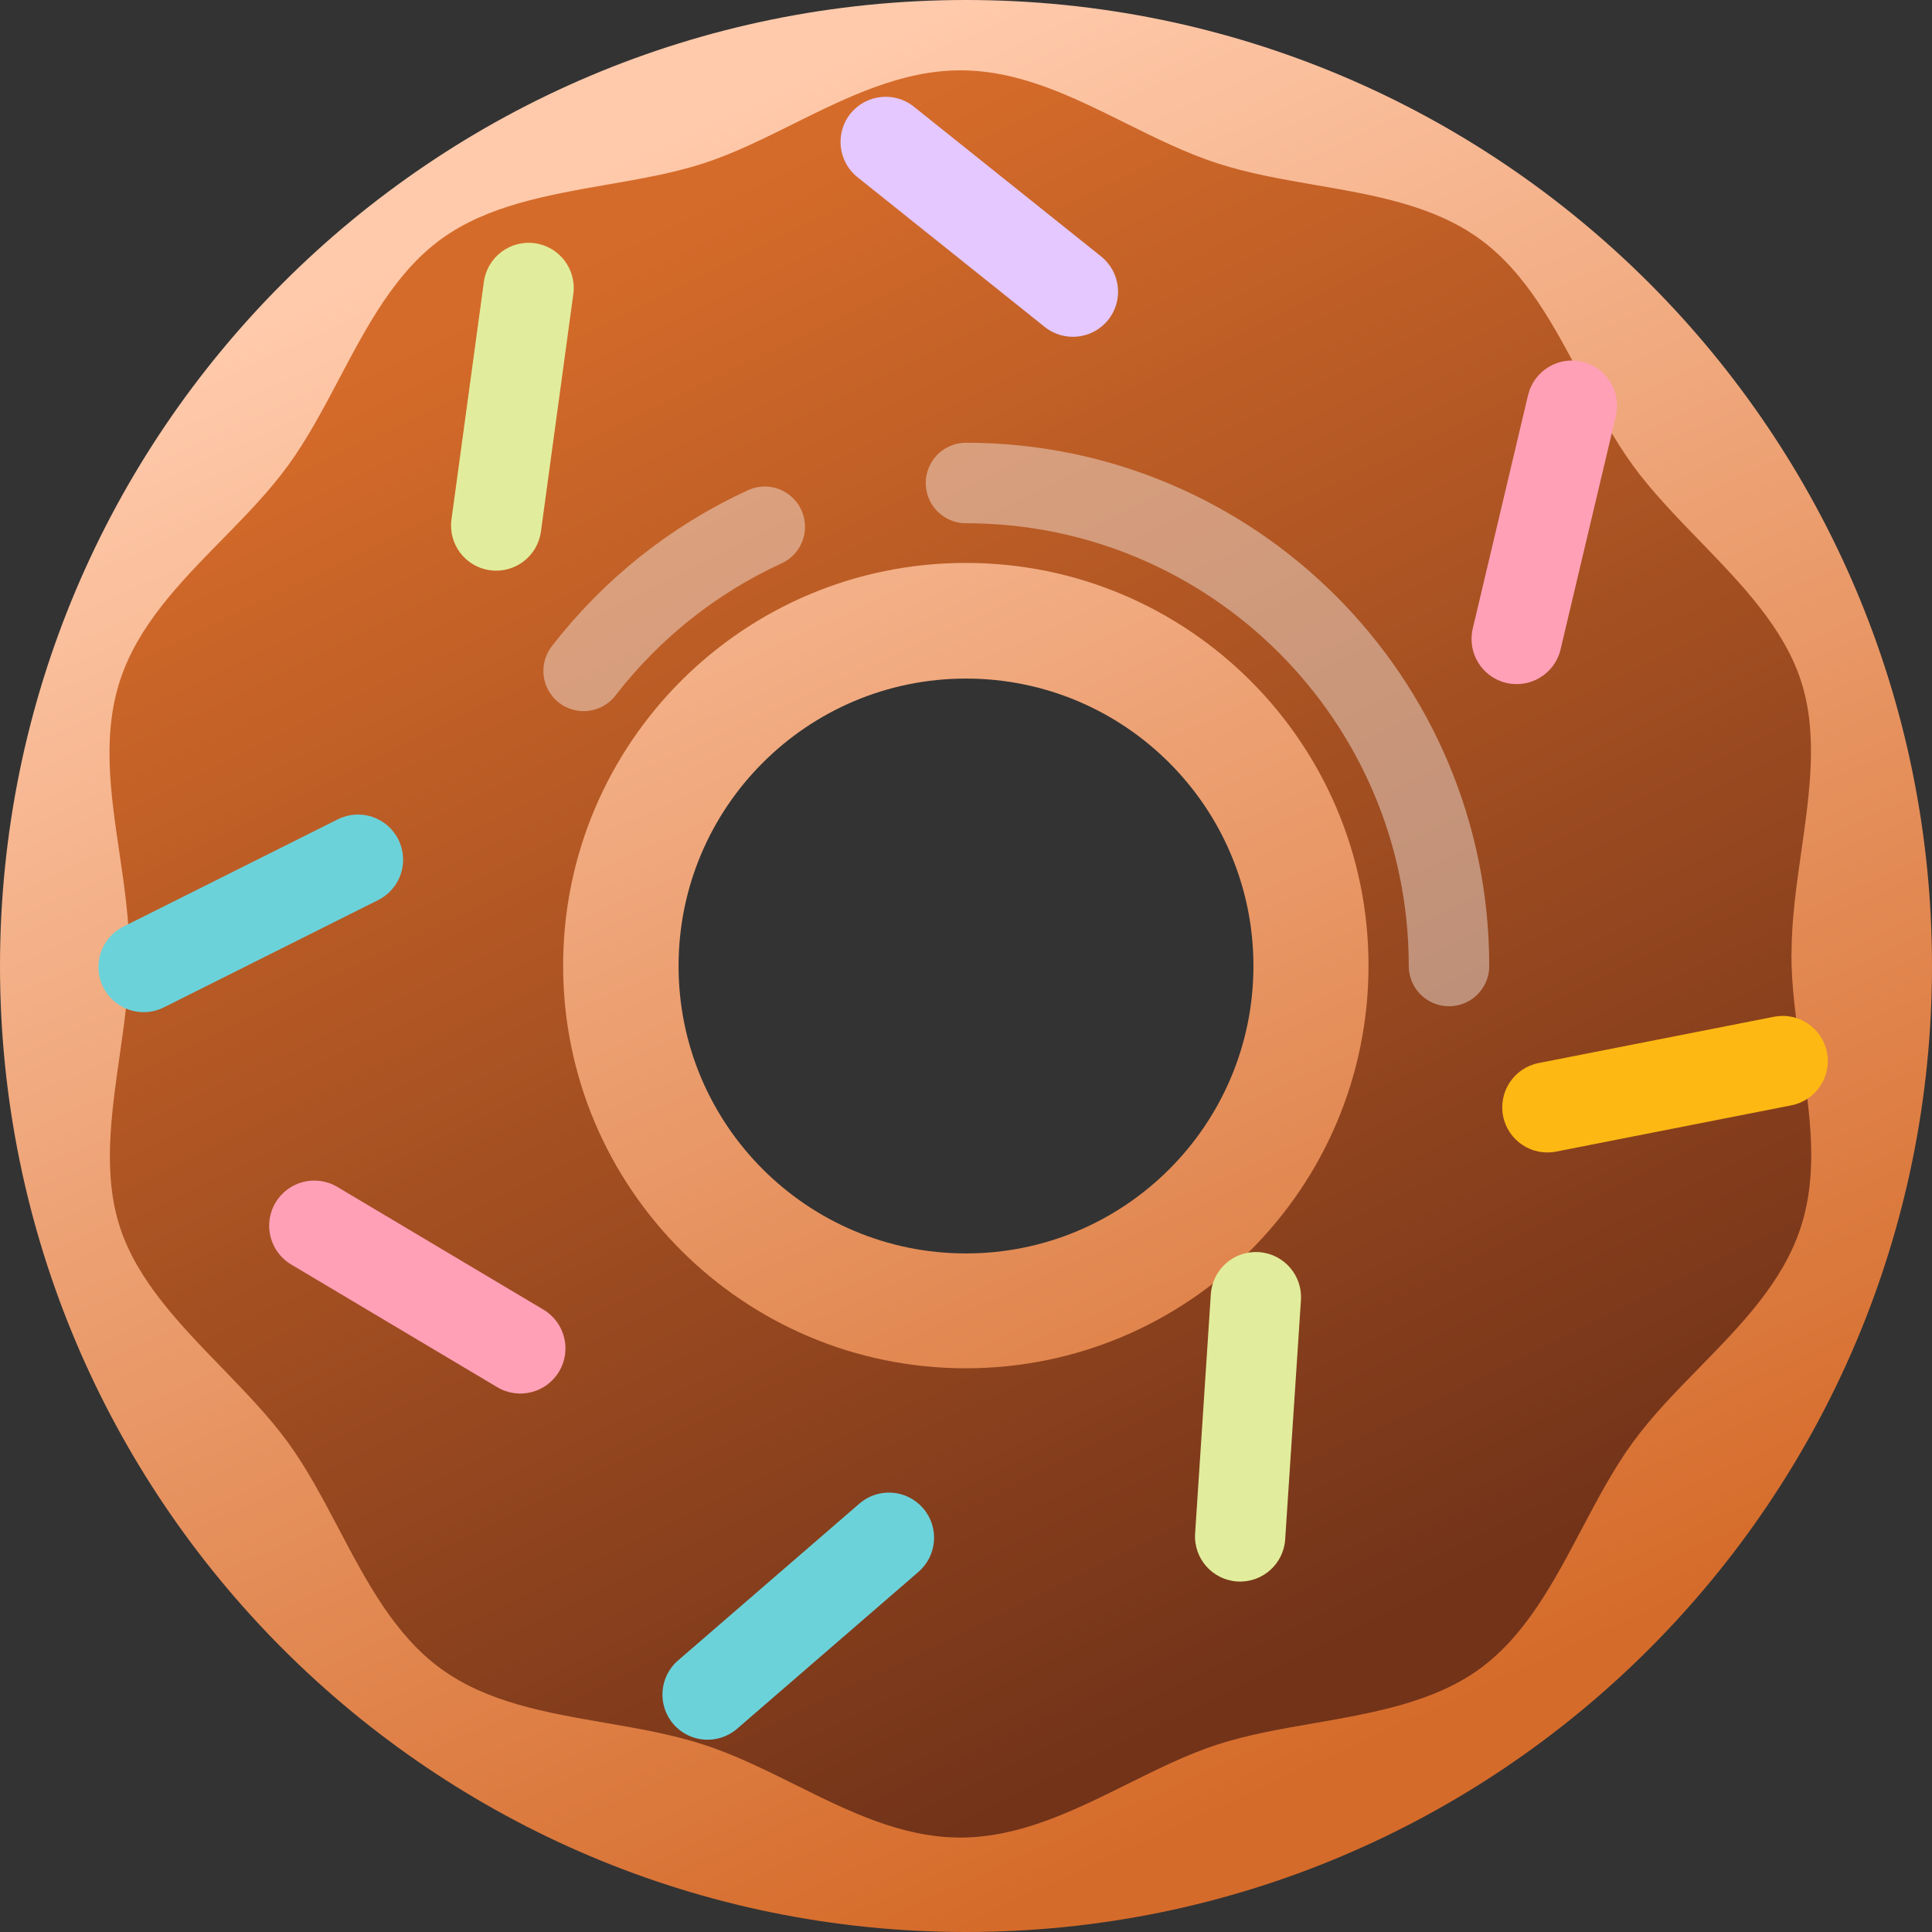 <svg width="44" height="44" viewBox="0 0 44 44" fill="none" xmlns="http://www.w3.org/2000/svg">
<rect x="0" y="0" width="44" height="44" fill="#333333" stroke="none"/>
<path fill-rule="evenodd" clip-rule="evenodd" d="M22 44C34.15 44 44 34.15 44 22C44 9.85 34.15 0 22 0C9.85 0 0 9.85 0 22C0 34.15 9.85 44 22 44ZM22 15.454C25.615 15.454 28.546 18.385 28.546 22C28.546 25.615 25.615 28.546 22 28.546C18.385 28.546 15.454 25.615 15.454 22C15.454 18.385 18.385 15.454 22 15.454Z" fill="url(#paint0_linear_623_60778)"/>
<path fill-rule="evenodd" clip-rule="evenodd" d="M41.025 19.381C40.913 20.163 40.801 20.952 40.801 21.726H40.798C40.798 22.498 40.912 23.275 41.026 24.047C41.223 25.38 41.417 26.697 41.013 27.946C40.605 29.203 39.649 30.179 38.698 31.151C38.158 31.703 37.62 32.253 37.184 32.852C36.747 33.453 36.383 34.141 36.019 34.83C35.382 36.036 34.743 37.246 33.7 38.006C32.65 38.77 31.273 39.01 29.92 39.246C29.159 39.378 28.405 39.509 27.721 39.732C27.042 39.953 26.369 40.287 25.688 40.625C24.468 41.231 23.223 41.849 21.872 41.849C20.531 41.849 19.325 41.25 18.117 40.649C17.427 40.307 16.738 39.964 16.022 39.732C15.306 39.5 14.54 39.367 13.775 39.235C12.434 39.003 11.097 38.772 10.044 38.006C8.99 37.239 8.349 36.023 7.714 34.817C7.352 34.13 6.992 33.447 6.559 32.852C6.127 32.259 5.587 31.702 5.045 31.142C4.089 30.155 3.125 29.16 2.731 27.946C2.34 26.743 2.529 25.417 2.721 24.072C2.833 23.29 2.946 22.501 2.946 21.726C2.946 20.953 2.831 20.176 2.717 19.404C2.52 18.071 2.326 16.754 2.731 15.505C3.138 14.249 4.094 13.273 5.046 12.301C5.587 11.749 6.126 11.199 6.562 10.599C6.999 9.998 7.363 9.31 7.727 8.621C8.364 7.415 9.003 6.205 10.047 5.445C11.096 4.681 12.473 4.441 13.826 4.205C14.588 4.073 15.341 3.942 16.025 3.719C16.705 3.498 17.378 3.164 18.058 2.826C19.278 2.22 20.523 1.602 21.875 1.602C23.215 1.602 24.421 2.201 25.63 2.802C26.319 3.144 27.009 3.487 27.724 3.719C28.44 3.951 29.206 4.084 29.971 4.216C31.312 4.448 32.649 4.679 33.703 5.445C34.757 6.212 35.397 7.428 36.032 8.634C36.394 9.321 36.754 10.004 37.187 10.599C37.62 11.192 38.159 11.749 38.701 12.309C39.657 13.296 40.621 14.291 41.016 15.505C41.407 16.708 41.217 18.035 41.025 19.381ZM21.996 31.162C27.061 31.162 31.167 27.056 31.167 21.991C31.167 16.926 27.061 12.82 21.996 12.82C16.931 12.82 12.825 16.926 12.825 21.991C12.825 27.056 16.931 31.162 21.996 31.162Z" fill="url(#paint1_linear_623_60778)"/>
<path fill-rule="evenodd" clip-rule="evenodd" d="M11.161 12.987C10.599 12.911 10.205 12.393 10.282 11.83L11.02 6.419C11.097 5.856 11.615 5.463 12.178 5.539C12.74 5.616 13.134 6.134 13.057 6.697L12.319 12.108C12.242 12.67 11.724 13.064 11.161 12.987Z" fill="#E1ED9C"/>
<path fill-rule="evenodd" clip-rule="evenodd" d="M25.238 7.285C24.883 7.728 24.236 7.8 23.793 7.446L19.528 4.035C19.085 3.681 19.013 3.034 19.367 2.59C19.722 2.147 20.369 2.075 20.812 2.429L25.077 5.84C25.52 6.195 25.593 6.842 25.238 7.285Z" fill="#E4C8FF"/>
<path fill-rule="evenodd" clip-rule="evenodd" d="M41.608 23.966C41.717 24.523 41.355 25.064 40.797 25.173L35.439 26.227C34.882 26.337 34.342 25.974 34.232 25.417C34.123 24.86 34.485 24.32 35.042 24.21L40.401 23.156C40.958 23.046 41.498 23.409 41.608 23.966Z" fill="#FDB813"/>
<path fill-rule="evenodd" clip-rule="evenodd" d="M15.337 39.266C14.966 38.837 15.012 38.187 15.442 37.816L19.573 34.243C20.002 33.872 20.651 33.919 21.023 34.349C21.394 34.778 21.347 35.427 20.917 35.799L16.787 39.371C16.357 39.742 15.708 39.695 15.337 39.266Z" fill="#6CD2D9"/>
<path fill-rule="evenodd" clip-rule="evenodd" d="M28.669 28.516C29.236 28.553 29.665 29.043 29.628 29.609L29.269 35.059C29.232 35.625 28.742 36.054 28.176 36.017C27.609 35.98 27.18 35.49 27.218 34.924L27.576 29.474C27.613 28.908 28.103 28.479 28.669 28.516Z" fill="#E1ED9C"/>
<path fill-rule="evenodd" clip-rule="evenodd" d="M6.275 27.389C6.565 26.901 7.196 26.741 7.684 27.032L12.376 29.826C12.864 30.116 13.024 30.747 12.733 31.235C12.443 31.723 11.812 31.883 11.324 31.592L6.632 28.798C6.144 28.508 5.984 27.877 6.275 27.389Z" fill="#FFA0B7"/>
<path fill-rule="evenodd" clip-rule="evenodd" d="M34.304 15.553C33.752 15.422 33.41 14.868 33.541 14.315L34.8 9.001C34.931 8.449 35.484 8.107 36.037 8.238C36.589 8.369 36.931 8.923 36.8 9.475L35.541 14.789C35.411 15.342 34.857 15.683 34.304 15.553Z" fill="#FFA0B7"/>
<path fill-rule="evenodd" clip-rule="evenodd" d="M2.35 22.483C2.096 21.976 2.302 21.358 2.809 21.104L7.693 18.66C8.201 18.405 8.818 18.611 9.072 19.119C9.326 19.626 9.121 20.244 8.613 20.498L3.73 22.943C3.222 23.197 2.604 22.991 2.35 22.483Z" fill="#6CD2D9"/>
<path d="M33 22C33 15.925 28.075 11 22 11M13.292 15.279C14.375 13.877 15.789 12.745 17.417 11.997" stroke="white" stroke-opacity="0.4" stroke-width="1.833" stroke-linecap="round"/>
<defs>
<linearGradient id="paint0_linear_623_60778" x1="22" y1="0" x2="38.666" y2="36.361" gradientUnits="userSpaceOnUse">
<stop stop-color="#FFCAAB"/>
<stop offset="1" stop-color="#D56B2A"/>
</linearGradient>
<linearGradient id="paint1_linear_623_60778" x1="21.872" y1="1.602" x2="37.804" y2="34.019" gradientUnits="userSpaceOnUse">
<stop stop-color="#D56B2A"/>
<stop offset="1" stop-color="#723319"/>
</linearGradient>
</defs>
</svg>
